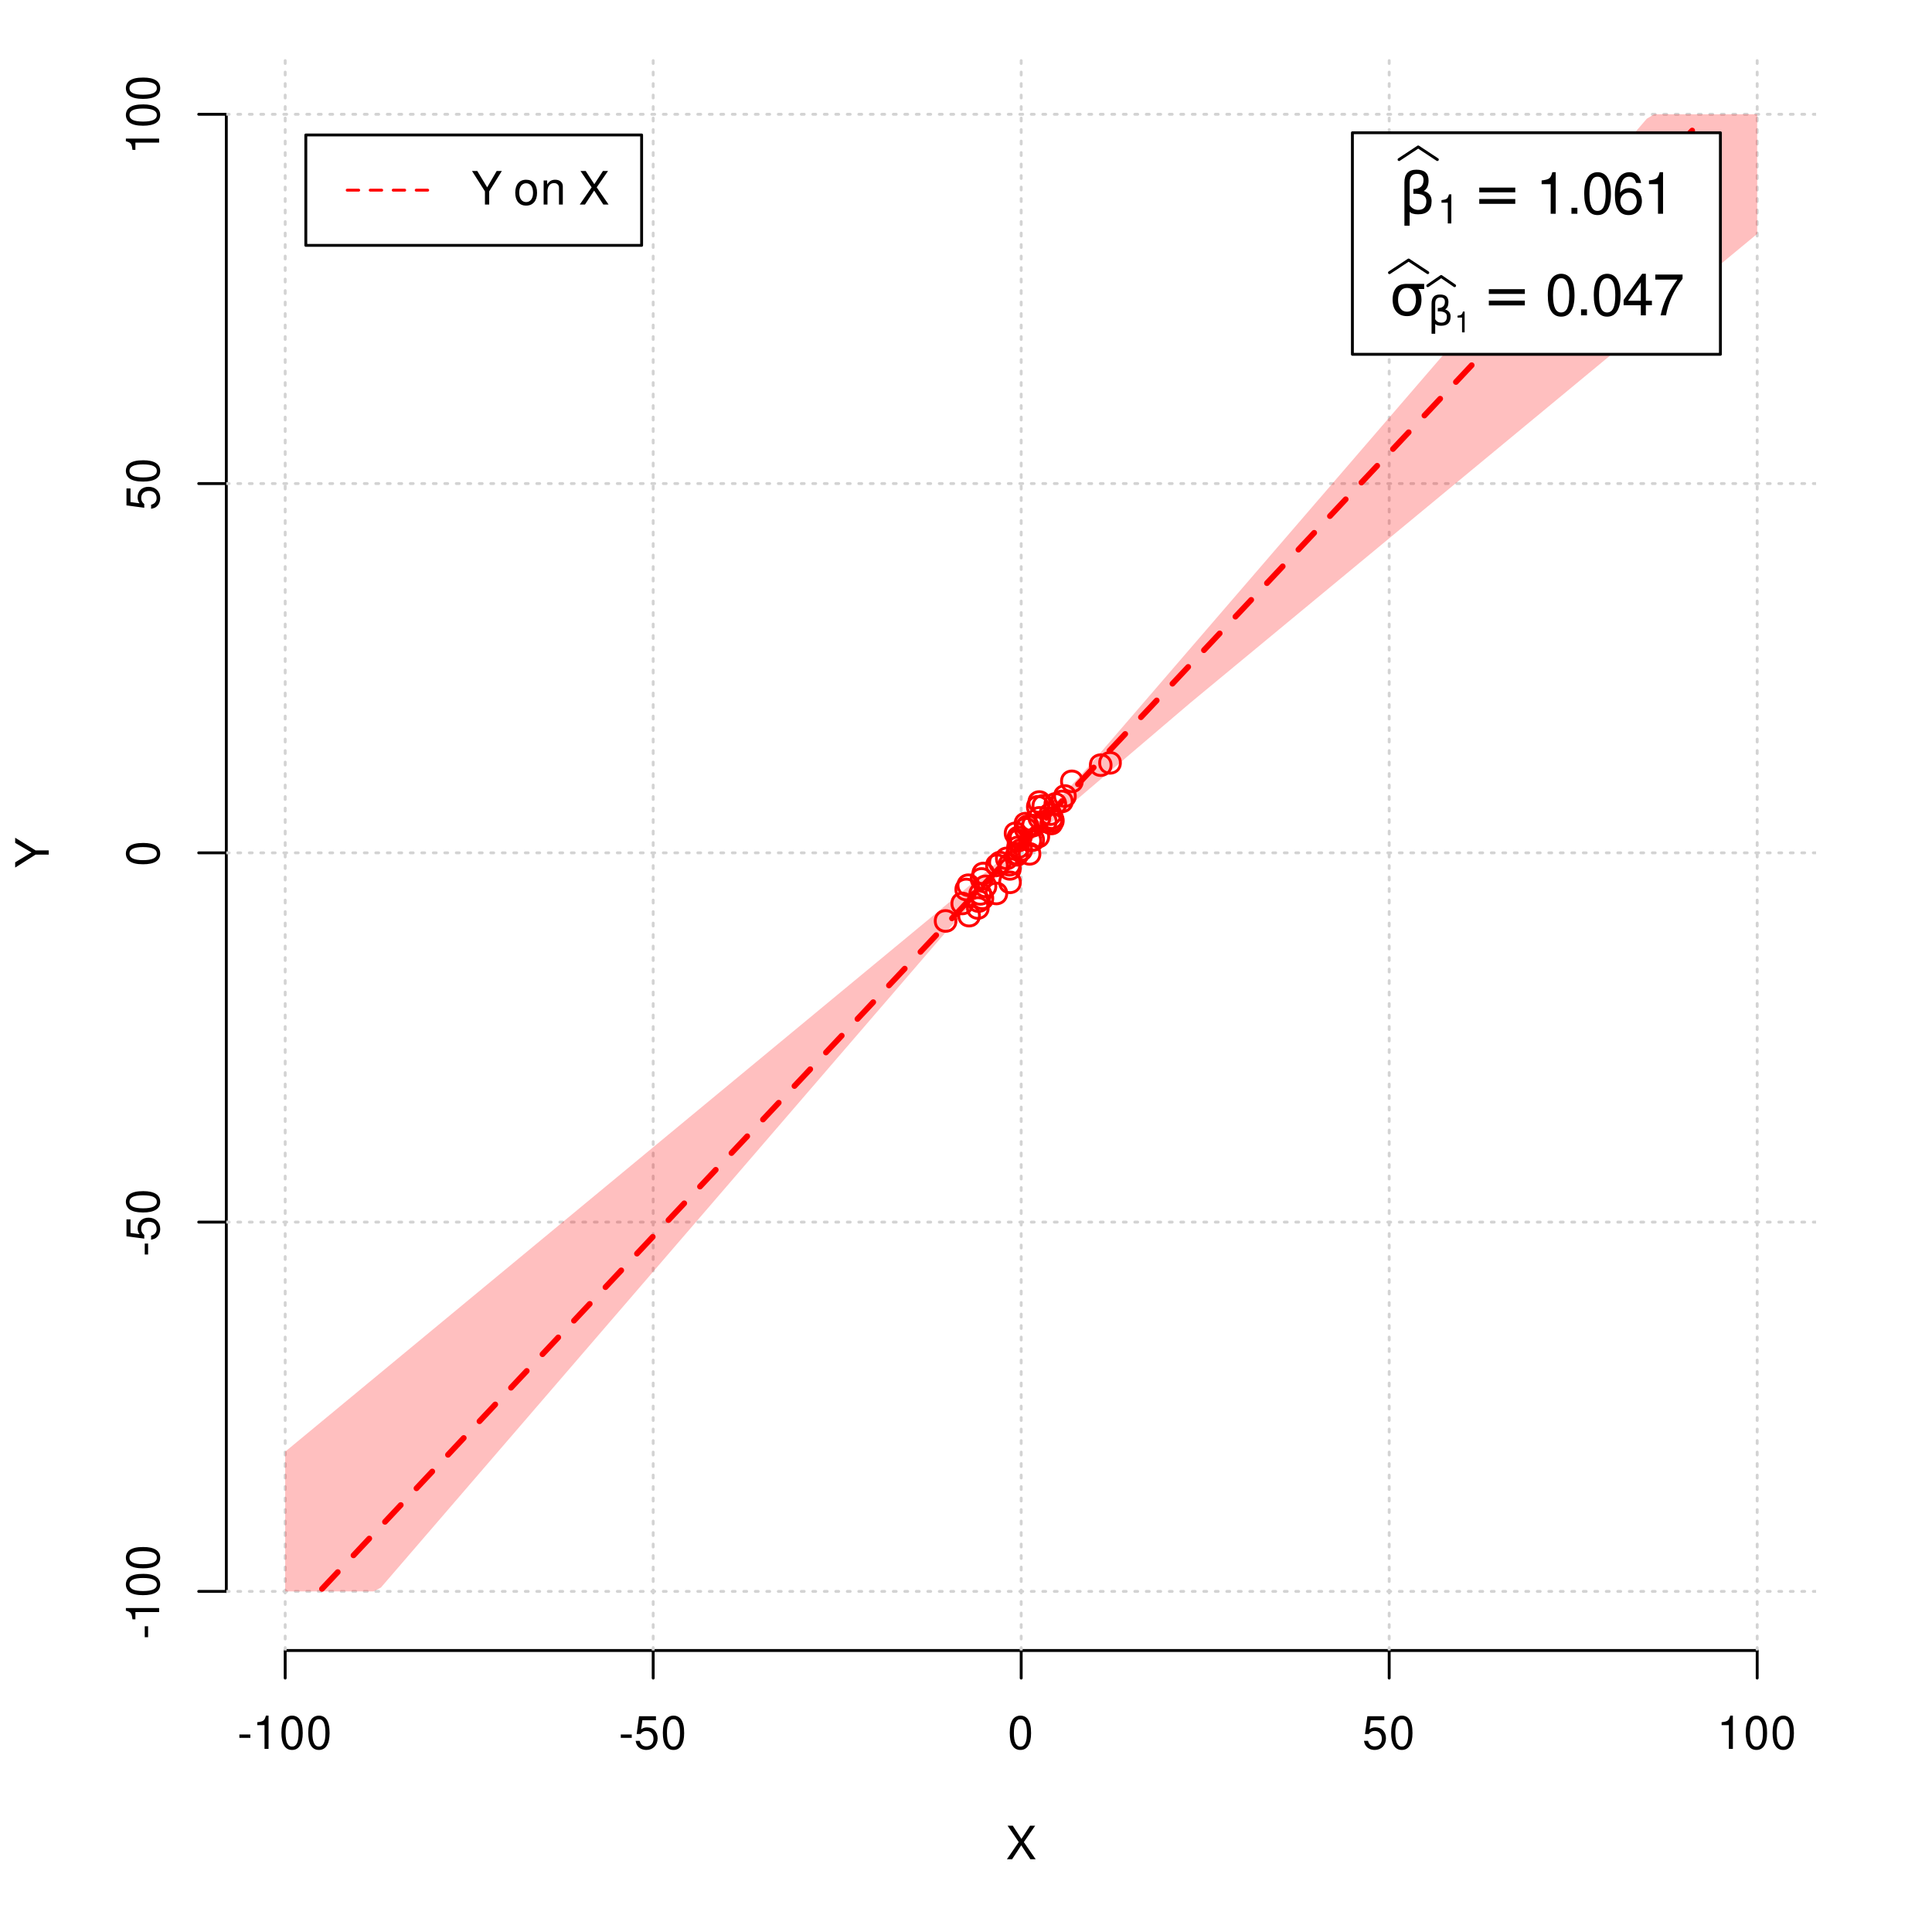 <?xml version="1.0" encoding="UTF-8"?>
<svg xmlns="http://www.w3.org/2000/svg" xmlns:xlink="http://www.w3.org/1999/xlink" width="504pt" height="504pt" viewBox="0 0 504 504" version="1.1">
<defs>
<g>
<symbol overflow="visible" id="glyph0-0">
<path style="stroke:none;" d=""/>
</symbol>
<symbol overflow="visible" id="glyph0-1">
<path style="stroke:none;" d="M 4.688 -4.484 L 7.641 -8.75 L 6.312 -8.75 L 4.062 -5.312 L 1.812 -8.75 L 0.453 -8.75 L 3.359 -4.484 L 0.266 0 L 1.625 0 L 4.016 -3.641 L 6.406 0 L 7.781 0 Z M 4.688 -4.484 "/>
</symbol>
<symbol overflow="visible" id="glyph0-2">
<path style="stroke:none;" d="M 3.406 -3.75 L 0.547 -3.75 L 0.547 -2.875 L 3.406 -2.875 Z M 3.406 -3.75 "/>
</symbol>
<symbol overflow="visible" id="glyph0-3">
<path style="stroke:none;" d="M 3.109 -6.188 L 3.109 0 L 4.156 0 L 4.156 -8.672 L 3.469 -8.672 C 3.094 -7.344 2.859 -7.156 1.219 -6.953 L 1.219 -6.188 Z M 3.109 -6.188 "/>
</symbol>
<symbol overflow="visible" id="glyph0-4">
<path style="stroke:none;" d="M 3.297 -8.672 C 2.516 -8.672 1.781 -8.312 1.344 -7.734 C 0.797 -6.953 0.516 -5.812 0.516 -4.203 C 0.516 -1.266 1.469 0.281 3.297 0.281 C 5.094 0.281 6.078 -1.266 6.078 -4.125 C 6.078 -5.812 5.812 -6.938 5.25 -7.734 C 4.812 -8.328 4.109 -8.672 3.297 -8.672 Z M 3.297 -7.734 C 4.438 -7.734 5 -6.578 5 -4.219 C 5 -1.75 4.453 -0.594 3.281 -0.594 C 2.156 -0.594 1.594 -1.797 1.594 -4.188 C 1.594 -6.578 2.156 -7.734 3.297 -7.734 Z M 3.297 -7.734 "/>
</symbol>
<symbol overflow="visible" id="glyph0-5">
<path style="stroke:none;" d="M 5.719 -8.516 L 1.312 -8.516 L 0.688 -3.875 L 1.656 -3.875 C 2.141 -4.469 2.562 -4.672 3.234 -4.672 C 4.375 -4.672 5.078 -3.891 5.078 -2.625 C 5.078 -1.406 4.375 -0.656 3.219 -0.656 C 2.297 -0.656 1.734 -1.125 1.469 -2.094 L 0.422 -2.094 C 0.562 -1.391 0.688 -1.062 0.938 -0.75 C 1.422 -0.094 2.281 0.281 3.234 0.281 C 4.953 0.281 6.156 -0.969 6.156 -2.766 C 6.156 -4.453 5.047 -5.609 3.406 -5.609 C 2.812 -5.609 2.328 -5.453 1.844 -5.094 L 2.172 -7.469 L 5.719 -7.469 Z M 5.719 -8.516 "/>
</symbol>
<symbol overflow="visible" id="glyph0-6">
<path style="stroke:none;" d="M 4.641 -3.438 L 7.938 -8.75 L 6.594 -8.75 L 4.109 -4.484 L 1.531 -8.75 L 0.156 -8.75 L 3.531 -3.438 L 3.531 0 L 4.641 0 Z M 4.641 -3.438 "/>
</symbol>
<symbol overflow="visible" id="glyph0-7">
<path style="stroke:none;" d=""/>
</symbol>
<symbol overflow="visible" id="glyph0-8">
<path style="stroke:none;" d="M 3.266 -6.469 C 1.484 -6.469 0.438 -5.203 0.438 -3.094 C 0.438 -0.969 1.484 0.281 3.281 0.281 C 5.047 0.281 6.125 -0.984 6.125 -3.047 C 6.125 -5.234 5.094 -6.469 3.266 -6.469 Z M 3.281 -5.547 C 4.406 -5.547 5.078 -4.625 5.078 -3.062 C 5.078 -1.578 4.375 -0.641 3.281 -0.641 C 2.156 -0.641 1.469 -1.578 1.469 -3.094 C 1.469 -4.625 2.156 -5.547 3.281 -5.547 Z M 3.281 -5.547 "/>
</symbol>
<symbol overflow="visible" id="glyph0-9">
<path style="stroke:none;" d="M 0.844 -6.281 L 0.844 0 L 1.844 0 L 1.844 -3.469 C 1.844 -4.75 2.516 -5.594 3.547 -5.594 C 4.344 -5.594 4.844 -5.109 4.844 -4.359 L 4.844 0 L 5.844 0 L 5.844 -4.75 C 5.844 -5.797 5.062 -6.469 3.859 -6.469 C 2.922 -6.469 2.312 -6.109 1.766 -5.234 L 1.766 -6.281 Z M 0.844 -6.281 "/>
</symbol>
<symbol overflow="visible" id="glyph1-0">
<path style="stroke:none;" d=""/>
</symbol>
<symbol overflow="visible" id="glyph1-1">
<path style="stroke:none;" d="M -3.438 -4.641 L -8.75 -7.938 L -8.75 -6.594 L -4.484 -4.109 L -8.75 -1.531 L -8.75 -0.156 L -3.438 -3.531 L 0 -3.531 L 0 -4.641 Z M -3.438 -4.641 "/>
</symbol>
<symbol overflow="visible" id="glyph1-2">
<path style="stroke:none;" d="M -3.75 -3.406 L -3.75 -0.547 L -2.875 -0.547 L -2.875 -3.406 Z M -3.75 -3.406 "/>
</symbol>
<symbol overflow="visible" id="glyph1-3">
<path style="stroke:none;" d="M -6.188 -3.109 L 0 -3.109 L 0 -4.156 L -8.672 -4.156 L -8.672 -3.469 C -7.344 -3.094 -7.156 -2.859 -6.953 -1.219 L -6.188 -1.219 Z M -6.188 -3.109 "/>
</symbol>
<symbol overflow="visible" id="glyph1-4">
<path style="stroke:none;" d="M -8.672 -3.297 C -8.672 -2.516 -8.312 -1.781 -7.734 -1.344 C -6.953 -0.797 -5.812 -0.516 -4.203 -0.516 C -1.266 -0.516 0.281 -1.469 0.281 -3.297 C 0.281 -5.094 -1.266 -6.078 -4.125 -6.078 C -5.812 -6.078 -6.938 -5.812 -7.734 -5.25 C -8.328 -4.812 -8.672 -4.109 -8.672 -3.297 Z M -7.734 -3.297 C -7.734 -4.438 -6.578 -5 -4.219 -5 C -1.75 -5 -0.594 -4.453 -0.594 -3.281 C -0.594 -2.156 -1.797 -1.594 -4.188 -1.594 C -6.578 -1.594 -7.734 -2.156 -7.734 -3.297 Z M -7.734 -3.297 "/>
</symbol>
<symbol overflow="visible" id="glyph1-5">
<path style="stroke:none;" d="M -8.516 -5.719 L -8.516 -1.312 L -3.875 -0.688 L -3.875 -1.656 C -4.469 -2.141 -4.672 -2.562 -4.672 -3.234 C -4.672 -4.375 -3.891 -5.078 -2.625 -5.078 C -1.406 -5.078 -0.656 -4.375 -0.656 -3.219 C -0.656 -2.297 -1.125 -1.734 -2.094 -1.469 L -2.094 -0.422 C -1.391 -0.562 -1.062 -0.688 -0.75 -0.938 C -0.094 -1.422 0.281 -2.281 0.281 -3.234 C 0.281 -4.953 -0.969 -6.156 -2.766 -6.156 C -4.453 -6.156 -5.609 -5.047 -5.609 -3.406 C -5.609 -2.812 -5.453 -2.328 -5.094 -1.844 L -7.469 -2.172 L -7.469 -5.719 Z M -8.516 -5.719 "/>
</symbol>
<symbol overflow="visible" id="glyph2-0">
<path style="stroke:none;" d="M 0.75 2.656 L 0.75 -10.578 L 8.25 -10.578 L 8.25 2.656 Z M 1.594 1.812 L 7.406 1.812 L 7.406 -9.734 L 1.594 -9.734 Z M 1.594 1.812 "/>
</symbol>
<symbol overflow="visible" id="glyph2-1">
<path style="stroke:none;" d="M 2.766 -0.5 L 2.766 3.125 L 1.406 3.125 L 1.406 -8.156 C 1.406 -10.375 2.445 -11.484 4.531 -11.484 C 6.645 -11.484 7.703 -10.547 7.703 -8.672 C 7.703 -7.336 7.285 -6.426 6.453 -5.938 C 7.816 -5.5 8.5 -4.625 8.5 -3.312 C 8.5 -1 7.32 0.156 4.969 0.156 C 3.926 0.156 3.191 -0.062 2.766 -0.5 Z M 2.766 -2.266 C 3.305 -1.422 4.055 -1 5.016 -1 C 6.422 -1 7.125 -1.766 7.125 -3.297 C 7.125 -4.672 5.992 -5.305 3.734 -5.203 L 3.734 -6.453 C 5.504 -6.453 6.391 -7.234 6.391 -8.797 C 6.391 -9.859 5.816 -10.391 4.672 -10.391 C 3.398 -10.391 2.766 -9.629 2.766 -8.109 Z M 2.766 -2.266 "/>
</symbol>
<symbol overflow="visible" id="glyph2-2">
<path style="stroke:none;" d="M 1.594 -6.812 L 10.984 -6.812 L 10.984 -5.578 L 1.594 -5.578 Z M 1.594 -3.828 L 10.984 -3.828 L 10.984 -2.578 L 1.594 -2.578 Z M 1.594 -3.828 "/>
</symbol>
<symbol overflow="visible" id="glyph2-3">
<path style="stroke:none;" d="M 4.594 -7.141 C 3.852 -7.141 3.281 -6.867 2.875 -6.328 C 2.457 -5.766 2.25 -5.02 2.25 -4.094 C 2.25 -3.113 2.457 -2.344 2.875 -1.781 C 3.289 -1.219 3.863 -0.938 4.594 -0.938 C 5.312 -0.938 5.879 -1.219 6.297 -1.781 C 6.711 -2.344 6.922 -3.113 6.922 -4.094 C 6.922 -4.988 6.711 -5.734 6.297 -6.328 C 5.91 -6.867 5.344 -7.141 4.594 -7.141 Z M 4.594 -8.203 L 9.062 -8.203 L 9.062 -6.859 L 7.562 -6.859 C 8.094 -6.098 8.359 -5.176 8.359 -4.094 C 8.359 -2.75 8.023 -1.695 7.359 -0.938 C 6.68 -0.164 5.758 0.219 4.594 0.219 C 3.414 0.219 2.492 -0.164 1.828 -0.938 C 1.16 -1.695 0.828 -2.75 0.828 -4.094 C 0.828 -5.445 1.16 -6.504 1.828 -7.266 C 2.379 -7.891 3.301 -8.203 4.594 -8.203 Z M 4.594 -8.203 "/>
</symbol>
<symbol overflow="visible" id="glyph3-0">
<path style="stroke:none;" d=""/>
</symbol>
<symbol overflow="visible" id="glyph3-1">
<path style="stroke:none;" d="M 2.719 -5.406 L 2.719 0 L 3.641 0 L 3.641 -7.594 L 3.031 -7.594 C 2.703 -6.422 2.5 -6.266 1.078 -6.078 L 1.078 -5.406 Z M 2.719 -5.406 "/>
</symbol>
<symbol overflow="visible" id="glyph4-0">
<path style="stroke:none;" d=""/>
</symbol>
<symbol overflow="visible" id="glyph4-1">
<path style="stroke:none;" d="M 3.891 -7.719 L 3.891 0 L 5.203 0 L 5.203 -10.844 L 4.328 -10.844 C 3.875 -9.188 3.562 -8.953 1.531 -8.688 L 1.531 -7.719 Z M 3.891 -7.719 "/>
</symbol>
<symbol overflow="visible" id="glyph4-2">
<path style="stroke:none;" d="M 2.859 -1.562 L 1.312 -1.562 L 1.312 0 L 2.859 0 Z M 2.859 -1.562 "/>
</symbol>
<symbol overflow="visible" id="glyph4-3">
<path style="stroke:none;" d="M 4.125 -10.844 C 3.141 -10.844 2.234 -10.391 1.688 -9.656 C 0.984 -8.703 0.641 -7.266 0.641 -5.25 C 0.641 -1.594 1.844 0.344 4.125 0.344 C 6.375 0.344 7.609 -1.594 7.609 -5.156 C 7.609 -7.266 7.281 -8.672 6.562 -9.656 C 6.016 -10.406 5.125 -10.844 4.125 -10.844 Z M 4.125 -9.672 C 5.547 -9.672 6.25 -8.219 6.25 -5.281 C 6.25 -2.188 5.562 -0.75 4.094 -0.75 C 2.703 -0.75 2 -2.25 2 -5.234 C 2 -8.219 2.703 -9.672 4.125 -9.672 Z M 4.125 -9.672 "/>
</symbol>
<symbol overflow="visible" id="glyph4-4">
<path style="stroke:none;" d="M 7.469 -8.031 C 7.219 -9.797 6.078 -10.844 4.453 -10.844 C 3.281 -10.844 2.234 -10.281 1.609 -9.297 C 0.938 -8.234 0.641 -6.922 0.641 -4.953 C 0.641 -3.125 0.906 -1.969 1.547 -1 C 2.109 -0.125 3.047 0.344 4.219 0.344 C 6.234 0.344 7.688 -1.172 7.688 -3.281 C 7.688 -5.281 6.344 -6.688 4.438 -6.688 C 3.391 -6.688 2.562 -6.297 2 -5.5 C 2.016 -8.188 2.844 -9.672 4.359 -9.672 C 5.297 -9.672 5.938 -9.078 6.156 -8.031 Z M 4.281 -5.516 C 5.547 -5.516 6.344 -4.625 6.344 -3.188 C 6.344 -1.812 5.438 -0.828 4.234 -0.828 C 3 -0.828 2.062 -1.859 2.062 -3.234 C 2.062 -4.594 2.969 -5.516 4.281 -5.516 Z M 4.281 -5.516 "/>
</symbol>
<symbol overflow="visible" id="glyph4-5">
<path style="stroke:none;" d="M 4.906 -2.625 L 4.906 0 L 6.219 0 L 6.219 -2.625 L 7.797 -2.625 L 7.797 -3.812 L 6.219 -3.812 L 6.219 -10.844 L 5.25 -10.844 L 0.422 -4.016 L 0.422 -2.625 Z M 4.906 -3.812 L 1.578 -3.812 L 4.906 -8.594 Z M 4.906 -3.812 "/>
</symbol>
<symbol overflow="visible" id="glyph4-6">
<path style="stroke:none;" d="M 7.797 -10.641 L 0.688 -10.641 L 0.688 -9.328 L 6.438 -9.328 C 3.906 -5.719 2.859 -3.5 2.062 0 L 3.484 0 C 4.062 -3.406 5.406 -6.328 7.797 -9.531 Z M 7.797 -10.641 "/>
</symbol>
<symbol overflow="visible" id="glyph5-0">
<path style="stroke:none;" d="M 0.516 1.859 L 0.516 -7.406 L 5.766 -7.406 L 5.766 1.859 Z M 1.109 1.266 L 5.188 1.266 L 5.188 -6.812 L 1.109 -6.812 Z M 1.109 1.266 "/>
</symbol>
<symbol overflow="visible" id="glyph5-1">
<path style="stroke:none;" d="M 1.938 -0.359 L 1.938 2.188 L 0.984 2.188 L 0.984 -5.703 C 0.984 -7.266 1.711 -8.047 3.172 -8.047 C 4.648 -8.047 5.391 -7.391 5.391 -6.078 C 5.391 -5.141 5.098 -4.5 4.516 -4.156 C 5.473 -3.844 5.953 -3.234 5.953 -2.328 C 5.953 -0.703 5.125 0.109 3.469 0.109 C 2.75 0.109 2.238 -0.047 1.938 -0.359 Z M 1.938 -1.578 C 2.312 -0.992 2.836 -0.703 3.516 -0.703 C 4.492 -0.703 4.984 -1.238 4.984 -2.312 C 4.984 -3.27 4.191 -3.711 2.609 -3.641 L 2.609 -4.516 C 3.848 -4.516 4.469 -5.062 4.469 -6.156 C 4.469 -6.906 4.066 -7.281 3.266 -7.281 C 2.379 -7.281 1.938 -6.742 1.938 -5.672 Z M 1.938 -1.578 "/>
</symbol>
<symbol overflow="visible" id="glyph6-0">
<path style="stroke:none;" d=""/>
</symbol>
<symbol overflow="visible" id="glyph6-1">
<path style="stroke:none;" d="M 1.938 -3.859 L 1.938 0 L 2.609 0 L 2.609 -5.422 L 2.172 -5.422 C 1.938 -4.594 1.781 -4.484 0.766 -4.344 L 0.766 -3.859 Z M 1.938 -3.859 "/>
</symbol>
</g>
<clipPath id="clip1">
  <path d="M 74 14.398 L 75 14.398 L 75 430.559 L 74 430.559 Z M 74 14.398 "/>
</clipPath>
<clipPath id="clip2">
  <path d="M 170 14.398 L 171 14.398 L 171 430.559 L 170 430.559 Z M 170 14.398 "/>
</clipPath>
<clipPath id="clip3">
  <path d="M 266 14.398 L 267 14.398 L 267 430.559 L 266 430.559 Z M 266 14.398 "/>
</clipPath>
<clipPath id="clip4">
  <path d="M 362 14.398 L 363 14.398 L 363 430.559 L 362 430.559 Z M 362 14.398 "/>
</clipPath>
<clipPath id="clip5">
  <path d="M 458 14.398 L 459 14.398 L 459 430.559 L 458 430.559 Z M 458 14.398 "/>
</clipPath>
<clipPath id="clip6">
  <path d="M 59.039 414 L 473.758 414 L 473.758 416 L 59.039 416 Z M 59.039 414 "/>
</clipPath>
<clipPath id="clip7">
  <path d="M 59.039 318 L 473.758 318 L 473.758 320 L 59.039 320 Z M 59.039 318 "/>
</clipPath>
<clipPath id="clip8">
  <path d="M 59.039 222 L 473.758 222 L 473.758 223 L 59.039 223 Z M 59.039 222 "/>
</clipPath>
<clipPath id="clip9">
  <path d="M 59.039 125 L 473.758 125 L 473.758 127 L 59.039 127 Z M 59.039 125 "/>
</clipPath>
<clipPath id="clip10">
  <path d="M 59.039 29 L 473.758 29 L 473.758 31 L 59.039 31 Z M 59.039 29 "/>
</clipPath>
</defs>
<g id="surface931">
<rect x="0" y="0" width="504" height="504" style="fill:rgb(100%,100%,100%);fill-opacity:1;stroke:none;"/>
<g style="fill:rgb(0%,0%,0%);fill-opacity:1;">
  <use xlink:href="#glyph0-1" x="262.398" y="485.029"/>
</g>
<g style="fill:rgb(0%,0%,0%);fill-opacity:1;">
  <use xlink:href="#glyph1-1" x="12.709" y="226.48"/>
</g>
<path style="fill:none;stroke-width:0.75;stroke-linecap:round;stroke-linejoin:round;stroke:rgb(0%,0%,0%);stroke-opacity:1;stroke-miterlimit:10;" d="M 74.398 430.559 L 458.398 430.559 "/>
<path style="fill:none;stroke-width:0.75;stroke-linecap:round;stroke-linejoin:round;stroke:rgb(0%,0%,0%);stroke-opacity:1;stroke-miterlimit:10;" d="M 74.398 430.559 L 74.398 437.762 "/>
<path style="fill:none;stroke-width:0.75;stroke-linecap:round;stroke-linejoin:round;stroke:rgb(0%,0%,0%);stroke-opacity:1;stroke-miterlimit:10;" d="M 170.398 430.559 L 170.398 437.762 "/>
<path style="fill:none;stroke-width:0.75;stroke-linecap:round;stroke-linejoin:round;stroke:rgb(0%,0%,0%);stroke-opacity:1;stroke-miterlimit:10;" d="M 266.398 430.559 L 266.398 437.762 "/>
<path style="fill:none;stroke-width:0.75;stroke-linecap:round;stroke-linejoin:round;stroke:rgb(0%,0%,0%);stroke-opacity:1;stroke-miterlimit:10;" d="M 362.398 430.559 L 362.398 437.762 "/>
<path style="fill:none;stroke-width:0.75;stroke-linecap:round;stroke-linejoin:round;stroke:rgb(0%,0%,0%);stroke-opacity:1;stroke-miterlimit:10;" d="M 458.398 430.559 L 458.398 437.762 "/>
<g style="fill:rgb(0%,0%,0%);fill-opacity:1;">
  <use xlink:href="#glyph0-2" x="61.898" y="456.229"/>
  <use xlink:href="#glyph0-3" x="65.898" y="456.229"/>
  <use xlink:href="#glyph0-4" x="72.898" y="456.229"/>
  <use xlink:href="#glyph0-4" x="79.898" y="456.229"/>
</g>
<g style="fill:rgb(0%,0%,0%);fill-opacity:1;">
  <use xlink:href="#glyph0-2" x="161.398" y="456.229"/>
  <use xlink:href="#glyph0-5" x="165.398" y="456.229"/>
  <use xlink:href="#glyph0-4" x="172.398" y="456.229"/>
</g>
<g style="fill:rgb(0%,0%,0%);fill-opacity:1;">
  <use xlink:href="#glyph0-4" x="262.898" y="456.229"/>
</g>
<g style="fill:rgb(0%,0%,0%);fill-opacity:1;">
  <use xlink:href="#glyph0-5" x="355.398" y="456.229"/>
  <use xlink:href="#glyph0-4" x="362.398" y="456.229"/>
</g>
<g style="fill:rgb(0%,0%,0%);fill-opacity:1;">
  <use xlink:href="#glyph0-3" x="447.898" y="456.229"/>
  <use xlink:href="#glyph0-4" x="454.898" y="456.229"/>
  <use xlink:href="#glyph0-4" x="461.898" y="456.229"/>
</g>
<path style="fill:none;stroke-width:0.75;stroke-linecap:round;stroke-linejoin:round;stroke:rgb(0%,0%,0%);stroke-opacity:1;stroke-miterlimit:10;" d="M 59.039 415.148 L 59.039 29.812 "/>
<path style="fill:none;stroke-width:0.75;stroke-linecap:round;stroke-linejoin:round;stroke:rgb(0%,0%,0%);stroke-opacity:1;stroke-miterlimit:10;" d="M 59.039 415.148 L 51.84 415.148 "/>
<path style="fill:none;stroke-width:0.75;stroke-linecap:round;stroke-linejoin:round;stroke:rgb(0%,0%,0%);stroke-opacity:1;stroke-miterlimit:10;" d="M 59.039 318.812 L 51.84 318.812 "/>
<path style="fill:none;stroke-width:0.75;stroke-linecap:round;stroke-linejoin:round;stroke:rgb(0%,0%,0%);stroke-opacity:1;stroke-miterlimit:10;" d="M 59.039 222.48 L 51.84 222.48 "/>
<path style="fill:none;stroke-width:0.75;stroke-linecap:round;stroke-linejoin:round;stroke:rgb(0%,0%,0%);stroke-opacity:1;stroke-miterlimit:10;" d="M 59.039 126.148 L 51.84 126.148 "/>
<path style="fill:none;stroke-width:0.75;stroke-linecap:round;stroke-linejoin:round;stroke:rgb(0%,0%,0%);stroke-opacity:1;stroke-miterlimit:10;" d="M 59.039 29.812 L 51.84 29.812 "/>
<g style="fill:rgb(0%,0%,0%);fill-opacity:1;">
  <use xlink:href="#glyph1-2" x="41.51" y="427.648"/>
  <use xlink:href="#glyph1-3" x="41.51" y="423.648"/>
  <use xlink:href="#glyph1-4" x="41.51" y="416.648"/>
  <use xlink:href="#glyph1-4" x="41.51" y="409.648"/>
</g>
<g style="fill:rgb(0%,0%,0%);fill-opacity:1;">
  <use xlink:href="#glyph1-2" x="41.51" y="327.812"/>
  <use xlink:href="#glyph1-5" x="41.51" y="323.812"/>
  <use xlink:href="#glyph1-4" x="41.51" y="316.812"/>
</g>
<g style="fill:rgb(0%,0%,0%);fill-opacity:1;">
  <use xlink:href="#glyph1-4" x="41.51" y="225.98"/>
</g>
<g style="fill:rgb(0%,0%,0%);fill-opacity:1;">
  <use xlink:href="#glyph1-5" x="41.51" y="133.148"/>
  <use xlink:href="#glyph1-4" x="41.51" y="126.148"/>
</g>
<g style="fill:rgb(0%,0%,0%);fill-opacity:1;">
  <use xlink:href="#glyph1-3" x="41.51" y="40.312"/>
  <use xlink:href="#glyph1-4" x="41.51" y="33.312"/>
  <use xlink:href="#glyph1-4" x="41.51" y="26.312"/>
</g>
<g clip-path="url(#clip1)" clip-rule="nonzero">
<path style="fill:none;stroke-width:0.75;stroke-linecap:round;stroke-linejoin:round;stroke:rgb(82.745%,82.745%,82.745%);stroke-opacity:1;stroke-dasharray:0.75,2.25;stroke-miterlimit:10;" d="M 74.398 430.559 L 74.398 14.398 "/>
</g>
<g clip-path="url(#clip2)" clip-rule="nonzero">
<path style="fill:none;stroke-width:0.75;stroke-linecap:round;stroke-linejoin:round;stroke:rgb(82.745%,82.745%,82.745%);stroke-opacity:1;stroke-dasharray:0.75,2.25;stroke-miterlimit:10;" d="M 170.398 430.559 L 170.398 14.398 "/>
</g>
<g clip-path="url(#clip3)" clip-rule="nonzero">
<path style="fill:none;stroke-width:0.75;stroke-linecap:round;stroke-linejoin:round;stroke:rgb(82.745%,82.745%,82.745%);stroke-opacity:1;stroke-dasharray:0.75,2.25;stroke-miterlimit:10;" d="M 266.398 430.559 L 266.398 14.398 "/>
</g>
<g clip-path="url(#clip4)" clip-rule="nonzero">
<path style="fill:none;stroke-width:0.75;stroke-linecap:round;stroke-linejoin:round;stroke:rgb(82.745%,82.745%,82.745%);stroke-opacity:1;stroke-dasharray:0.75,2.25;stroke-miterlimit:10;" d="M 362.398 430.559 L 362.398 14.398 "/>
</g>
<g clip-path="url(#clip5)" clip-rule="nonzero">
<path style="fill:none;stroke-width:0.75;stroke-linecap:round;stroke-linejoin:round;stroke:rgb(82.745%,82.745%,82.745%);stroke-opacity:1;stroke-dasharray:0.75,2.25;stroke-miterlimit:10;" d="M 458.398 430.559 L 458.398 14.398 "/>
</g>
<g clip-path="url(#clip6)" clip-rule="nonzero">
<path style="fill:none;stroke-width:0.75;stroke-linecap:round;stroke-linejoin:round;stroke:rgb(82.745%,82.745%,82.745%);stroke-opacity:1;stroke-dasharray:0.75,2.25;stroke-miterlimit:10;" d="M 59.039 415.148 L 473.762 415.148 "/>
</g>
<g clip-path="url(#clip7)" clip-rule="nonzero">
<path style="fill:none;stroke-width:0.75;stroke-linecap:round;stroke-linejoin:round;stroke:rgb(82.745%,82.745%,82.745%);stroke-opacity:1;stroke-dasharray:0.75,2.25;stroke-miterlimit:10;" d="M 59.039 318.812 L 473.762 318.812 "/>
</g>
<g clip-path="url(#clip8)" clip-rule="nonzero">
<path style="fill:none;stroke-width:0.75;stroke-linecap:round;stroke-linejoin:round;stroke:rgb(82.745%,82.745%,82.745%);stroke-opacity:1;stroke-dasharray:0.75,2.25;stroke-miterlimit:10;" d="M 59.039 222.48 L 473.762 222.48 "/>
</g>
<g clip-path="url(#clip9)" clip-rule="nonzero">
<path style="fill:none;stroke-width:0.75;stroke-linecap:round;stroke-linejoin:round;stroke:rgb(82.745%,82.745%,82.745%);stroke-opacity:1;stroke-dasharray:0.75,2.25;stroke-miterlimit:10;" d="M 59.039 126.148 L 473.762 126.148 "/>
</g>
<g clip-path="url(#clip10)" clip-rule="nonzero">
<path style="fill:none;stroke-width:0.75;stroke-linecap:round;stroke-linejoin:round;stroke:rgb(82.745%,82.745%,82.745%);stroke-opacity:1;stroke-dasharray:0.75,2.25;stroke-miterlimit:10;" d="M 59.039 29.812 L 473.762 29.812 "/>
</g>
<path style=" stroke:none;fill-rule:nonzero;fill:rgb(100%,0%,0%);fill-opacity:0.251;" d="M 74.398 415.148 L 74.398 378.695 L 76.32 377.109 L 78.238 375.52 L 80.16 373.934 L 82.078 372.344 L 84 370.754 L 85.922 369.168 L 87.84 367.578 L 89.762 365.988 L 91.68 364.402 L 93.602 362.812 L 95.52 361.223 L 97.441 359.637 L 99.359 358.047 L 101.281 356.461 L 103.199 354.871 L 105.121 353.281 L 107.039 351.695 L 108.961 350.105 L 110.879 348.516 L 112.801 346.93 L 114.719 345.34 L 116.641 343.75 L 118.559 342.164 L 120.48 340.574 L 122.398 338.984 L 124.32 337.398 L 126.238 335.809 L 128.16 334.223 L 130.078 332.633 L 132 331.043 L 133.922 329.457 L 135.84 327.867 L 137.762 326.277 L 139.68 324.691 L 141.602 323.102 L 143.52 321.512 L 145.441 319.926 L 147.359 318.336 L 149.281 316.75 L 151.199 315.16 L 153.121 313.57 L 155.039 311.984 L 156.961 310.395 L 158.879 308.805 L 160.801 307.219 L 162.719 305.629 L 164.641 304.039 L 166.559 302.453 L 168.48 300.863 L 170.398 299.273 L 172.32 297.688 L 174.238 296.098 L 176.16 294.512 L 178.078 292.922 L 180 291.332 L 181.922 289.746 L 183.84 288.156 L 185.762 286.566 L 187.68 284.98 L 189.602 283.391 L 191.52 281.801 L 193.441 280.215 L 195.359 278.625 L 197.281 277.039 L 199.199 275.449 L 201.121 273.859 L 203.039 272.273 L 204.961 270.684 L 206.879 269.094 L 208.801 267.508 L 210.719 265.918 L 212.641 264.328 L 214.559 262.742 L 216.48 261.152 L 218.398 259.562 L 220.32 257.977 L 222.238 256.387 L 224.16 254.801 L 226.078 253.211 L 228 251.621 L 229.922 250.035 L 231.84 248.445 L 233.762 246.855 L 235.68 245.27 L 237.602 243.68 L 239.52 242.09 L 241.441 240.504 L 243.359 238.914 L 245.281 237.328 L 247.199 235.738 L 249.121 234.148 L 251.039 232.562 L 252.961 230.973 L 254.879 229.383 L 256.801 227.797 L 258.719 226.207 L 260.641 224.617 L 262.559 222.816 L 264.48 220.969 L 266.398 219.121 L 268.32 217.16 L 270.238 215.051 L 272.16 212.945 L 274.078 210.84 L 276 208.73 L 277.922 206.625 L 279.84 204.52 L 281.762 202.41 L 283.68 200.285 L 285.602 198.055 L 287.52 195.828 L 289.441 193.602 L 291.359 191.371 L 293.281 189.145 L 295.199 186.918 L 297.121 184.688 L 299.039 182.461 L 300.961 180.234 L 302.879 178.004 L 304.801 175.777 L 306.719 173.551 L 308.641 171.32 L 310.559 169.094 L 312.48 166.867 L 314.398 164.637 L 316.32 162.41 L 318.238 160.184 L 320.16 157.953 L 322.078 155.727 L 324 153.5 L 325.922 151.27 L 327.84 149.043 L 329.762 146.816 L 331.68 144.586 L 333.602 142.359 L 335.52 140.133 L 337.441 137.902 L 339.359 135.676 L 341.281 133.449 L 343.199 131.219 L 345.121 128.992 L 347.039 126.766 L 348.961 124.535 L 350.879 122.309 L 352.801 120.082 L 354.719 117.852 L 356.641 115.625 L 358.559 113.398 L 360.48 111.168 L 362.398 108.941 L 364.32 106.715 L 366.238 104.484 L 368.16 102.258 L 370.078 100.031 L 372 97.801 L 373.922 95.574 L 375.84 93.348 L 377.762 91.117 L 379.68 88.891 L 381.602 86.664 L 383.52 84.434 L 385.441 82.207 L 387.359 79.98 L 389.281 77.75 L 391.199 75.523 L 393.121 73.297 L 395.039 71.066 L 396.961 68.84 L 398.879 66.613 L 400.801 64.383 L 402.719 62.156 L 404.641 59.93 L 406.559 57.699 L 408.48 55.473 L 410.398 53.246 L 412.32 51.016 L 414.238 48.789 L 416.16 46.562 L 418.078 44.332 L 421.922 39.879 L 423.84 37.648 L 425.762 35.422 L 427.68 33.195 L 429.602 30.965 L 431.52 29.812 L 458.398 29.812 L 458.398 61.012 L 456.48 62.598 L 454.559 64.188 L 452.641 65.773 L 450.719 67.363 L 448.801 68.953 L 446.879 70.539 L 444.961 72.129 L 443.039 73.719 L 441.121 75.305 L 439.199 76.895 L 437.281 78.484 L 435.359 80.07 L 433.441 81.66 L 431.52 83.246 L 429.602 84.836 L 427.68 86.426 L 425.762 88.012 L 423.84 89.602 L 421.922 91.191 L 420 92.777 L 418.078 94.367 L 416.16 95.957 L 414.238 97.543 L 412.32 99.133 L 410.398 100.723 L 408.48 102.309 L 406.559 103.898 L 404.641 105.484 L 402.719 107.074 L 400.801 108.664 L 398.879 110.25 L 396.961 111.84 L 395.039 113.43 L 393.121 115.016 L 391.199 116.605 L 389.281 118.195 L 387.359 119.781 L 385.441 121.371 L 383.52 122.957 L 381.602 124.547 L 379.68 126.137 L 377.762 127.723 L 375.84 129.312 L 373.922 130.902 L 372 132.488 L 370.078 134.078 L 368.16 135.668 L 366.238 137.254 L 364.32 138.844 L 362.398 140.434 L 360.48 142.02 L 358.559 143.609 L 356.641 145.195 L 354.719 146.785 L 352.801 148.375 L 350.879 149.961 L 348.961 151.551 L 347.039 153.141 L 345.121 154.727 L 343.199 156.316 L 341.281 157.906 L 339.359 159.492 L 337.441 161.082 L 335.52 162.668 L 333.602 164.258 L 331.68 165.848 L 329.762 167.434 L 327.84 169.023 L 325.922 170.613 L 324 172.199 L 322.078 173.789 L 320.16 175.379 L 318.238 176.965 L 316.32 178.555 L 314.398 180.141 L 312.48 181.73 L 310.559 183.32 L 308.641 184.953 L 306.719 186.59 L 304.801 188.227 L 302.879 189.863 L 300.961 191.5 L 299.039 193.137 L 297.121 194.77 L 295.199 196.406 L 293.281 198.043 L 291.359 199.68 L 289.441 201.316 L 287.52 202.953 L 285.602 204.59 L 283.68 206.227 L 281.762 207.863 L 279.84 209.5 L 277.922 211.242 L 276 212.984 L 274.078 214.746 L 272.16 216.52 L 270.238 218.293 L 268.32 220.145 L 266.398 222.176 L 264.48 224.207 L 262.559 226.238 L 260.641 228.266 L 258.719 230.297 L 256.801 232.328 L 254.879 234.355 L 252.961 236.387 L 251.039 238.418 L 249.121 240.523 L 247.199 242.656 L 245.281 244.84 L 243.359 247.07 L 241.441 249.297 L 239.52 251.523 L 237.602 253.754 L 235.68 255.98 L 233.762 258.207 L 231.84 260.438 L 229.922 262.664 L 228 264.891 L 226.078 267.121 L 224.16 269.348 L 222.238 271.574 L 220.32 273.805 L 218.398 276.031 L 216.48 278.258 L 214.559 280.488 L 212.641 282.715 L 210.719 284.941 L 208.801 287.172 L 206.879 289.398 L 204.961 291.625 L 203.039 293.855 L 201.121 296.082 L 199.199 298.309 L 197.281 300.539 L 195.359 302.766 L 193.441 304.992 L 191.52 307.223 L 189.602 309.449 L 187.68 311.676 L 185.762 313.906 L 183.84 316.133 L 181.922 318.359 L 180 320.59 L 178.078 322.816 L 176.16 325.043 L 174.238 327.273 L 172.32 329.5 L 170.398 331.727 L 168.48 333.957 L 166.559 336.184 L 164.641 338.41 L 162.719 340.641 L 160.801 342.867 L 158.879 345.094 L 156.961 347.32 L 155.039 349.551 L 153.121 351.777 L 151.199 354.004 L 149.281 356.234 L 147.359 358.461 L 145.441 360.688 L 143.52 362.918 L 141.602 365.145 L 139.68 367.371 L 137.762 369.602 L 135.84 371.828 L 133.922 374.055 L 132 376.285 L 130.078 378.512 L 128.16 380.738 L 126.238 382.969 L 124.32 385.195 L 122.398 387.422 L 120.48 389.652 L 118.559 391.879 L 116.641 394.105 L 114.719 396.336 L 112.801 398.562 L 110.879 400.789 L 108.961 403.02 L 107.039 405.246 L 105.121 407.473 L 103.199 409.703 L 101.281 411.93 L 99.359 414.156 L 97.441 415.148 Z M 74.398 415.148 "/>
<path style="fill:none;stroke-width:0.75;stroke-linecap:round;stroke-linejoin:round;stroke:rgb(100%,0%,0%);stroke-opacity:1;stroke-miterlimit:10;" d="M 272.188 215.367 C 272.188 218.969 266.785 218.969 266.785 215.367 C 266.785 211.766 272.188 211.766 272.188 215.367 "/>
<path style="fill:none;stroke-width:0.75;stroke-linecap:round;stroke-linejoin:round;stroke:rgb(100%,0%,0%);stroke-opacity:1;stroke-miterlimit:10;" d="M 268.121 222.742 C 268.121 226.344 262.723 226.344 262.723 222.742 C 262.723 219.145 268.121 219.145 268.121 222.742 "/>
<path style="fill:none;stroke-width:0.75;stroke-linecap:round;stroke-linejoin:round;stroke:rgb(100%,0%,0%);stroke-opacity:1;stroke-miterlimit:10;" d="M 268.266 221.062 C 268.266 224.664 262.867 224.664 262.867 221.062 C 262.867 217.465 268.266 217.465 268.266 221.062 "/>
<path style="fill:none;stroke-width:0.75;stroke-linecap:round;stroke-linejoin:round;stroke:rgb(100%,0%,0%);stroke-opacity:1;stroke-miterlimit:10;" d="M 278 209.727 C 278 213.328 272.598 213.328 272.598 209.727 C 272.598 206.129 278 206.129 278 209.727 "/>
<path style="fill:none;stroke-width:0.75;stroke-linecap:round;stroke-linejoin:round;stroke:rgb(100%,0%,0%);stroke-opacity:1;stroke-miterlimit:10;" d="M 273.844 213.352 C 273.844 216.953 268.445 216.953 268.445 213.352 C 268.445 209.754 273.844 209.754 273.844 213.352 "/>
<path style="fill:none;stroke-width:0.75;stroke-linecap:round;stroke-linejoin:round;stroke:rgb(100%,0%,0%);stroke-opacity:1;stroke-miterlimit:10;" d="M 266.047 225.598 C 266.047 229.195 260.648 229.195 260.648 225.598 C 260.648 221.996 266.047 221.996 266.047 225.598 "/>
<path style="fill:none;stroke-width:0.75;stroke-linecap:round;stroke-linejoin:round;stroke:rgb(100%,0%,0%);stroke-opacity:1;stroke-miterlimit:10;" d="M 266.184 230.168 C 266.184 233.77 260.781 233.77 260.781 230.168 C 260.781 226.57 266.184 226.57 266.184 230.168 "/>
<path style="fill:none;stroke-width:0.75;stroke-linecap:round;stroke-linejoin:round;stroke:rgb(100%,0%,0%);stroke-opacity:1;stroke-miterlimit:10;" d="M 273.566 218.223 C 273.566 221.824 268.168 221.824 268.168 218.223 C 268.168 214.625 273.566 214.625 273.566 218.223 "/>
<path style="fill:none;stroke-width:0.75;stroke-linecap:round;stroke-linejoin:round;stroke:rgb(100%,0%,0%);stroke-opacity:1;stroke-miterlimit:10;" d="M 258.77 229.289 C 258.77 232.891 253.371 232.891 253.371 229.289 C 253.371 225.691 258.77 225.691 258.77 229.289 "/>
<path style="fill:none;stroke-width:0.75;stroke-linecap:round;stroke-linejoin:round;stroke:rgb(100%,0%,0%);stroke-opacity:1;stroke-miterlimit:10;" d="M 271.488 219.25 C 271.488 222.852 266.086 222.852 266.086 219.25 C 266.086 215.652 271.488 215.652 271.488 219.25 "/>
<path style="fill:none;stroke-width:0.75;stroke-linecap:round;stroke-linejoin:round;stroke:rgb(100%,0%,0%);stroke-opacity:1;stroke-miterlimit:10;" d="M 263.562 225.023 C 263.562 228.625 258.16 228.625 258.16 225.023 C 258.16 221.422 263.562 221.422 263.562 225.023 "/>
<path style="fill:none;stroke-width:0.75;stroke-linecap:round;stroke-linejoin:round;stroke:rgb(100%,0%,0%);stroke-opacity:1;stroke-miterlimit:10;" d="M 273.426 210.473 C 273.426 214.074 268.027 214.074 268.027 210.473 C 268.027 206.875 273.426 206.875 273.426 210.473 "/>
<path style="fill:none;stroke-width:0.75;stroke-linecap:round;stroke-linejoin:round;stroke:rgb(100%,0%,0%);stroke-opacity:1;stroke-miterlimit:10;" d="M 270.219 214.852 C 270.219 218.453 264.816 218.453 264.816 214.852 C 264.816 211.254 270.219 211.254 270.219 214.852 "/>
<path style="fill:none;stroke-width:0.75;stroke-linecap:round;stroke-linejoin:round;stroke:rgb(100%,0%,0%);stroke-opacity:1;stroke-miterlimit:10;" d="M 253.727 235.688 C 253.727 239.289 248.324 239.289 248.324 235.688 C 248.324 232.09 253.727 232.09 253.727 235.688 "/>
<path style="fill:none;stroke-width:0.75;stroke-linecap:round;stroke-linejoin:round;stroke:rgb(100%,0%,0%);stroke-opacity:1;stroke-miterlimit:10;" d="M 254.762 232.043 C 254.762 235.641 249.363 235.641 249.363 232.043 C 249.363 228.441 254.762 228.441 254.762 232.043 "/>
<path style="fill:none;stroke-width:0.75;stroke-linecap:round;stroke-linejoin:round;stroke:rgb(100%,0%,0%);stroke-opacity:1;stroke-miterlimit:10;" d="M 279.707 209.07 C 279.707 212.672 274.309 212.672 274.309 209.07 C 274.309 205.473 279.707 205.473 279.707 209.07 "/>
<path style="fill:none;stroke-width:0.75;stroke-linecap:round;stroke-linejoin:round;stroke:rgb(100%,0%,0%);stroke-opacity:1;stroke-miterlimit:10;" d="M 262.621 233.078 C 262.621 236.68 257.223 236.68 257.223 233.078 C 257.223 229.48 262.621 229.48 262.621 233.078 "/>
<path style="fill:none;stroke-width:0.75;stroke-linecap:round;stroke-linejoin:round;stroke:rgb(100%,0%,0%);stroke-opacity:1;stroke-miterlimit:10;" d="M 255.508 238.863 C 255.508 242.465 250.105 242.465 250.105 238.863 C 250.105 235.266 255.508 235.266 255.508 238.863 "/>
<path style="fill:none;stroke-width:0.75;stroke-linecap:round;stroke-linejoin:round;stroke:rgb(100%,0%,0%);stroke-opacity:1;stroke-miterlimit:10;" d="M 258.41 233.191 C 258.41 236.789 253.012 236.789 253.012 233.191 C 253.012 229.59 258.41 229.59 258.41 233.191 "/>
<path style="fill:none;stroke-width:0.75;stroke-linecap:round;stroke-linejoin:round;stroke:rgb(100%,0%,0%);stroke-opacity:1;stroke-miterlimit:10;" d="M 259.211 227.867 C 259.211 231.469 253.812 231.469 253.812 227.867 C 253.812 224.27 259.211 224.27 259.211 227.867 "/>
<path style="fill:none;stroke-width:0.75;stroke-linecap:round;stroke-linejoin:round;stroke:rgb(100%,0%,0%);stroke-opacity:1;stroke-miterlimit:10;" d="M 262.777 225.73 C 262.777 229.328 257.375 229.328 257.375 225.73 C 257.375 222.129 262.777 222.129 262.777 225.73 "/>
<path style="fill:none;stroke-width:0.75;stroke-linecap:round;stroke-linejoin:round;stroke:rgb(100%,0%,0%);stroke-opacity:1;stroke-miterlimit:10;" d="M 249.379 240.254 C 249.379 243.852 243.98 243.852 243.98 240.254 C 243.98 236.652 249.379 236.652 249.379 240.254 "/>
<path style="fill:none;stroke-width:0.75;stroke-linecap:round;stroke-linejoin:round;stroke:rgb(100%,0%,0%);stroke-opacity:1;stroke-miterlimit:10;" d="M 255.305 230.93 C 255.305 234.531 249.906 234.531 249.906 230.93 C 249.906 227.332 255.305 227.332 255.305 230.93 "/>
<path style="fill:none;stroke-width:0.75;stroke-linecap:round;stroke-linejoin:round;stroke:rgb(100%,0%,0%);stroke-opacity:1;stroke-miterlimit:10;" d="M 270.797 215.535 C 270.797 219.133 265.395 219.133 265.395 215.535 C 265.395 211.934 270.797 211.934 270.797 215.535 "/>
<path style="fill:none;stroke-width:0.75;stroke-linecap:round;stroke-linejoin:round;stroke:rgb(100%,0%,0%);stroke-opacity:1;stroke-miterlimit:10;" d="M 273.816 209.23 C 273.816 212.832 268.414 212.832 268.414 209.23 C 268.414 205.629 273.816 205.629 273.816 209.23 "/>
<path style="fill:none;stroke-width:0.75;stroke-linecap:round;stroke-linejoin:round;stroke:rgb(100%,0%,0%);stroke-opacity:1;stroke-miterlimit:10;" d="M 257.789 236.871 C 257.789 240.473 252.387 240.473 252.387 236.871 C 252.387 233.273 257.789 233.273 257.789 236.871 "/>
<path style="fill:none;stroke-width:0.75;stroke-linecap:round;stroke-linejoin:round;stroke:rgb(100%,0%,0%);stroke-opacity:1;stroke-miterlimit:10;" d="M 282.32 203.828 C 282.32 207.426 276.918 207.426 276.918 203.828 C 276.918 200.227 282.32 200.227 282.32 203.828 "/>
<path style="fill:none;stroke-width:0.75;stroke-linecap:round;stroke-linejoin:round;stroke:rgb(100%,0%,0%);stroke-opacity:1;stroke-miterlimit:10;" d="M 269.098 221.715 C 269.098 225.316 263.695 225.316 263.695 221.715 C 263.695 218.117 269.098 218.117 269.098 221.715 "/>
<path style="fill:none;stroke-width:0.75;stroke-linecap:round;stroke-linejoin:round;stroke:rgb(100%,0%,0%);stroke-opacity:1;stroke-miterlimit:10;" d="M 277.363 214.09 C 277.363 217.691 271.961 217.691 271.961 214.09 C 271.961 210.488 277.363 210.488 277.363 214.09 "/>
<path style="fill:none;stroke-width:0.75;stroke-linecap:round;stroke-linejoin:round;stroke:rgb(100%,0%,0%);stroke-opacity:1;stroke-miterlimit:10;" d="M 276.973 214.824 C 276.973 218.422 271.57 218.422 271.57 214.824 C 271.57 211.223 276.973 211.223 276.973 214.824 "/>
<path style="fill:none;stroke-width:0.75;stroke-linecap:round;stroke-linejoin:round;stroke:rgb(100%,0%,0%);stroke-opacity:1;stroke-miterlimit:10;" d="M 275.512 214.309 C 275.512 217.906 270.113 217.906 270.113 214.309 C 270.113 210.707 275.512 210.707 275.512 214.309 "/>
<path style="fill:none;stroke-width:0.75;stroke-linecap:round;stroke-linejoin:round;stroke:rgb(100%,0%,0%);stroke-opacity:1;stroke-miterlimit:10;" d="M 258.98 234.34 C 258.98 237.941 253.578 237.941 253.578 234.34 C 253.578 230.742 258.98 230.742 258.98 234.34 "/>
<path style="fill:none;stroke-width:0.75;stroke-linecap:round;stroke-linejoin:round;stroke:rgb(100%,0%,0%);stroke-opacity:1;stroke-miterlimit:10;" d="M 274.871 210.223 C 274.871 213.824 269.469 213.824 269.469 210.223 C 269.469 206.625 274.871 206.625 274.871 210.223 "/>
<path style="fill:none;stroke-width:0.75;stroke-linecap:round;stroke-linejoin:round;stroke:rgb(100%,0%,0%);stroke-opacity:1;stroke-miterlimit:10;" d="M 271.277 222.75 C 271.277 226.352 265.879 226.352 265.879 222.75 C 265.879 219.152 271.277 219.152 271.277 222.75 "/>
<path style="fill:none;stroke-width:0.75;stroke-linecap:round;stroke-linejoin:round;stroke:rgb(100%,0%,0%);stroke-opacity:1;stroke-miterlimit:10;" d="M 277.137 213.438 C 277.137 217.035 271.734 217.035 271.734 213.438 C 271.734 209.836 277.137 209.836 277.137 213.438 "/>
<path style="fill:none;stroke-width:0.75;stroke-linecap:round;stroke-linejoin:round;stroke:rgb(100%,0%,0%);stroke-opacity:1;stroke-miterlimit:10;" d="M 268.926 218.559 C 268.926 222.156 263.527 222.156 263.527 218.559 C 263.527 214.957 268.926 214.957 268.926 218.559 "/>
<path style="fill:none;stroke-width:0.75;stroke-linecap:round;stroke-linejoin:round;stroke:rgb(100%,0%,0%);stroke-opacity:1;stroke-miterlimit:10;" d="M 276.699 212.379 C 276.699 215.98 271.297 215.98 271.297 212.379 C 271.297 208.781 276.699 208.781 276.699 212.379 "/>
<path style="fill:none;stroke-width:0.75;stroke-linecap:round;stroke-linejoin:round;stroke:rgb(100%,0%,0%);stroke-opacity:1;stroke-miterlimit:10;" d="M 272.223 219.102 C 272.223 222.703 266.824 222.703 266.824 219.102 C 266.824 215.5 272.223 215.5 272.223 219.102 "/>
<path style="fill:none;stroke-width:0.75;stroke-linecap:round;stroke-linejoin:round;stroke:rgb(100%,0%,0%);stroke-opacity:1;stroke-miterlimit:10;" d="M 268.359 219.273 C 268.359 222.875 262.961 222.875 262.961 219.273 C 262.961 215.676 268.359 215.676 268.359 219.273 "/>
<path style="fill:none;stroke-width:0.75;stroke-linecap:round;stroke-linejoin:round;stroke:rgb(100%,0%,0%);stroke-opacity:1;stroke-miterlimit:10;" d="M 259.781 231.219 C 259.781 234.82 254.379 234.82 254.379 231.219 C 254.379 227.621 259.781 227.621 259.781 231.219 "/>
<path style="fill:none;stroke-width:0.75;stroke-linecap:round;stroke-linejoin:round;stroke:rgb(100%,0%,0%);stroke-opacity:1;stroke-miterlimit:10;" d="M 289.84 199.602 C 289.84 203.199 284.441 203.199 284.441 199.602 C 284.441 196 289.84 196 289.84 199.602 "/>
<path style="fill:none;stroke-width:0.75;stroke-linecap:round;stroke-linejoin:round;stroke:rgb(100%,0%,0%);stroke-opacity:1;stroke-miterlimit:10;" d="M 266.145 226.668 C 266.145 230.27 260.746 230.27 260.746 226.668 C 260.746 223.066 266.145 223.066 266.145 226.668 "/>
<path style="fill:none;stroke-width:0.75;stroke-linecap:round;stroke-linejoin:round;stroke:rgb(100%,0%,0%);stroke-opacity:1;stroke-miterlimit:10;" d="M 257.973 235.074 C 257.973 238.672 252.574 238.672 252.574 235.074 C 252.574 231.473 257.973 231.473 257.973 235.074 "/>
<path style="fill:none;stroke-width:0.75;stroke-linecap:round;stroke-linejoin:round;stroke:rgb(100%,0%,0%);stroke-opacity:1;stroke-miterlimit:10;" d="M 267.629 217.383 C 267.629 220.98 262.23 220.98 262.23 217.383 C 262.23 213.781 267.629 213.781 267.629 217.383 "/>
<path style="fill:none;stroke-width:0.75;stroke-linecap:round;stroke-linejoin:round;stroke:rgb(100%,0%,0%);stroke-opacity:1;stroke-miterlimit:10;" d="M 268 222.992 C 268 226.594 262.602 226.594 262.602 222.992 C 262.602 219.395 268 219.395 268 222.992 "/>
<path style="fill:none;stroke-width:0.75;stroke-linecap:round;stroke-linejoin:round;stroke:rgb(100%,0%,0%);stroke-opacity:1;stroke-miterlimit:10;" d="M 265.348 223.922 C 265.348 227.523 259.945 227.523 259.945 223.922 C 259.945 220.324 265.348 220.324 265.348 223.922 "/>
<path style="fill:none;stroke-width:0.75;stroke-linecap:round;stroke-linejoin:round;stroke:rgb(100%,0%,0%);stroke-opacity:1;stroke-miterlimit:10;" d="M 268.379 218.477 C 268.379 222.074 262.98 222.074 262.98 218.477 C 262.98 214.875 268.379 214.875 268.379 218.477 "/>
<path style="fill:none;stroke-width:0.75;stroke-linecap:round;stroke-linejoin:round;stroke:rgb(100%,0%,0%);stroke-opacity:1;stroke-miterlimit:10;" d="M 270.277 216.195 C 270.277 219.793 264.879 219.793 264.879 216.195 C 264.879 212.594 270.277 212.594 270.277 216.195 "/>
<path style="fill:none;stroke-width:0.75;stroke-linecap:round;stroke-linejoin:round;stroke:rgb(100%,0%,0%);stroke-opacity:1;stroke-miterlimit:10;" d="M 280.508 207.656 C 280.508 211.258 275.109 211.258 275.109 207.656 C 275.109 204.055 280.508 204.055 280.508 207.656 "/>
<path style="fill:none;stroke-width:0.75;stroke-linecap:round;stroke-linejoin:round;stroke:rgb(100%,0%,0%);stroke-opacity:1;stroke-miterlimit:10;" d="M 292.27 199.004 C 292.27 202.605 286.871 202.605 286.871 199.004 C 286.871 195.406 292.27 195.406 292.27 199.004 "/>
<path style="fill:none;stroke-width:1.5;stroke-linecap:round;stroke-linejoin:round;stroke:rgb(100%,0%,0%);stroke-opacity:1;stroke-dasharray:6,6;stroke-miterlimit:10;" d="M 84 414.484 L 85.922 412.441 L 87.84 410.398 L 89.762 408.355 L 91.68 406.312 L 93.602 404.266 L 95.52 402.223 L 97.441 400.18 L 99.359 398.137 L 101.281 396.094 L 103.199 394.051 L 105.121 392.008 L 107.039 389.961 L 108.961 387.918 L 110.879 385.875 L 112.801 383.832 L 114.719 381.789 L 116.641 379.746 L 118.559 377.703 L 120.48 375.656 L 122.398 373.613 L 124.32 371.57 L 126.238 369.527 L 128.16 367.484 L 130.078 365.441 L 132 363.398 L 133.922 361.352 L 135.84 359.309 L 137.762 357.266 L 139.68 355.223 L 141.602 353.18 L 143.52 351.137 L 145.441 349.094 L 147.359 347.047 L 149.281 345.004 L 151.199 342.961 L 153.121 340.918 L 155.039 338.875 L 156.961 336.832 L 158.879 334.789 L 160.801 332.742 L 162.719 330.699 L 164.641 328.656 L 166.559 326.613 L 168.48 324.57 L 170.398 322.527 L 172.32 320.484 L 174.238 318.438 L 176.16 316.395 L 178.078 314.352 L 181.922 310.266 L 183.84 308.223 L 185.762 306.18 L 187.68 304.133 L 189.602 302.09 L 191.52 300.047 L 193.441 298.004 L 195.359 295.961 L 197.281 293.918 L 199.199 291.875 L 201.121 289.828 L 203.039 287.785 L 204.961 285.742 L 206.879 283.699 L 208.801 281.656 L 210.719 279.613 L 212.641 277.57 L 214.559 275.523 L 216.48 273.48 L 218.398 271.438 L 220.32 269.395 L 222.238 267.352 L 224.16 265.309 L 226.078 263.266 L 228 261.219 L 229.922 259.176 L 231.84 257.133 L 233.762 255.09 L 235.68 253.047 L 237.602 251.004 L 239.52 248.961 L 241.441 246.914 L 243.359 244.871 L 245.281 242.828 L 247.199 240.785 L 249.121 238.742 L 251.039 236.699 L 252.961 234.656 L 254.879 232.609 L 256.801 230.566 L 258.719 228.523 L 260.641 226.48 L 262.559 224.438 L 264.48 222.395 L 266.398 220.352 L 268.32 218.305 L 270.238 216.262 L 272.16 214.219 L 274.078 212.176 L 277.922 208.09 L 279.84 206.047 L 281.762 204 L 283.68 201.957 L 285.602 199.914 L 287.52 197.871 L 289.441 195.828 L 291.359 193.785 L 293.281 191.742 L 295.199 189.695 L 297.121 187.652 L 299.039 185.609 L 300.961 183.566 L 302.879 181.523 L 304.801 179.48 L 306.719 177.438 L 308.641 175.391 L 310.559 173.348 L 312.48 171.305 L 314.398 169.262 L 316.32 167.219 L 318.238 165.176 L 320.16 163.133 L 322.078 161.086 L 325.922 157 L 327.84 154.957 L 329.762 152.914 L 331.68 150.871 L 333.602 148.828 L 335.52 146.781 L 337.441 144.738 L 339.359 142.695 L 341.281 140.652 L 343.199 138.609 L 345.121 136.566 L 347.039 134.523 L 348.961 132.477 L 350.879 130.434 L 352.801 128.391 L 354.719 126.348 L 356.641 124.305 L 358.559 122.262 L 360.48 120.219 L 362.398 118.172 L 364.32 116.129 L 366.238 114.086 L 368.16 112.043 L 370.078 110 L 373.922 105.914 L 375.84 103.867 L 377.762 101.824 L 379.68 99.781 L 381.602 97.738 L 383.52 95.695 L 385.441 93.652 L 387.359 91.609 L 389.281 89.562 L 391.199 87.52 L 393.121 85.477 L 395.039 83.434 L 396.961 81.391 L 398.879 79.348 L 400.801 77.305 L 402.719 75.258 L 404.641 73.215 L 406.559 71.172 L 408.48 69.129 L 410.398 67.086 L 412.32 65.043 L 414.238 63 L 416.16 60.953 L 418.078 58.91 L 421.922 54.824 L 423.84 52.781 L 425.762 50.738 L 427.68 48.695 L 429.602 46.648 L 431.52 44.605 L 433.441 42.562 L 435.359 40.52 L 437.281 38.477 L 439.199 36.434 L 441.121 34.391 L 443.039 32.348 L 444.961 30.301 "/>
<path style="fill-rule:nonzero;fill:rgb(100%,100%,100%);fill-opacity:1;stroke-width:0.75;stroke-linecap:round;stroke-linejoin:round;stroke:rgb(0%,0%,0%);stroke-opacity:1;stroke-miterlimit:10;" d="M 352.801 92.43 L 448.801 92.43 L 448.801 34.629 L 352.801 34.629 Z M 352.801 92.43 "/>
<g style="fill:rgb(0%,0%,0%);fill-opacity:1;">
  <use xlink:href="#glyph2-1" x="364.965" y="55.752"/>
</g>
<path style="fill:none;stroke-width:0.75;stroke-linecap:round;stroke-linejoin:round;stroke:rgb(0%,0%,0%);stroke-opacity:1;stroke-miterlimit:10;" d="M 364.965 41.629 L 369.965 38.328 L 374.965 41.629 "/>
<g style="fill:rgb(0%,0%,0%);fill-opacity:1;">
  <use xlink:href="#glyph3-1" x="374.965" y="58.283"/>
</g>
<g style="fill:rgb(0%,0%,0%);fill-opacity:1;">
  <use xlink:href="#glyph2-2" x="384.301" y="55.752"/>
</g>
<g style="fill:rgb(0%,0%,0%);fill-opacity:1;">
  <use xlink:href="#glyph4-1" x="400.633" y="55.763"/>
  <use xlink:href="#glyph4-2" x="408.633" y="55.763"/>
  <use xlink:href="#glyph4-3" x="412.633" y="55.763"/>
  <use xlink:href="#glyph4-4" x="420.633" y="55.763"/>
  <use xlink:href="#glyph4-1" x="428.633" y="55.763"/>
</g>
<g style="fill:rgb(0%,0%,0%);fill-opacity:1;">
  <use xlink:href="#glyph2-3" x="362.465" y="82.252"/>
</g>
<path style="fill:none;stroke-width:0.75;stroke-linecap:round;stroke-linejoin:round;stroke:rgb(0%,0%,0%);stroke-opacity:1;stroke-miterlimit:10;" d="M 362.465 71.129 L 367.465 67.828 L 372.465 71.129 "/>
<g style="fill:rgb(0%,0%,0%);fill-opacity:1;">
  <use xlink:href="#glyph5-1" x="372.465" y="84.875"/>
</g>
<path style="fill:none;stroke-width:0.75;stroke-linecap:round;stroke-linejoin:round;stroke:rgb(0%,0%,0%);stroke-opacity:1;stroke-miterlimit:10;" d="M 372.465 74.531 L 375.965 72.129 L 379.465 74.531 "/>
<g style="fill:rgb(0%,0%,0%);fill-opacity:1;">
  <use xlink:href="#glyph6-1" x="379.465" y="86.698"/>
</g>
<g style="fill:rgb(0%,0%,0%);fill-opacity:1;">
  <use xlink:href="#glyph2-2" x="386.801" y="82.252"/>
</g>
<g style="fill:rgb(0%,0%,0%);fill-opacity:1;">
  <use xlink:href="#glyph4-3" x="403.133" y="82.263"/>
  <use xlink:href="#glyph4-2" x="411.133" y="82.263"/>
  <use xlink:href="#glyph4-3" x="415.133" y="82.263"/>
  <use xlink:href="#glyph4-5" x="423.133" y="82.263"/>
  <use xlink:href="#glyph4-6" x="431.133" y="82.263"/>
</g>
<path style="fill-rule:nonzero;fill:rgb(100%,100%,100%);fill-opacity:1;stroke-width:0.75;stroke-linecap:round;stroke-linejoin:round;stroke:rgb(0%,0%,0%);stroke-opacity:1;stroke-miterlimit:10;" d="M 79.777 35.207 L 167.379 35.207 L 167.379 64.008 L 79.777 64.008 Z M 79.777 35.207 "/>
<path style="fill:none;stroke-width:0.75;stroke-linecap:round;stroke-linejoin:round;stroke:rgb(100%,0%,0%);stroke-opacity:1;stroke-dasharray:3,3;stroke-miterlimit:10;" d="M 90.574 49.609 L 112.176 49.609 "/>
<g style="fill:rgb(0%,0%,0%);fill-opacity:1;">
  <use xlink:href="#glyph0-6" x="122.977" y="53.357"/>
</g>
<g style="fill:rgb(0%,0%,0%);fill-opacity:1;">
  <use xlink:href="#glyph0-7" x="130.977" y="53.357"/>
  <use xlink:href="#glyph0-8" x="133.977" y="53.357"/>
  <use xlink:href="#glyph0-9" x="140.977" y="53.357"/>
  <use xlink:href="#glyph0-7" x="147.977" y="53.357"/>
</g>
<g style="fill:rgb(0%,0%,0%);fill-opacity:1;">
  <use xlink:href="#glyph0-1" x="150.977" y="53.357"/>
</g>
<g style="fill:rgb(0%,0%,0%);fill-opacity:1;">
  <use xlink:href="#glyph0-7" x="158.977" y="53.357"/>
</g>
</g>
</svg>
